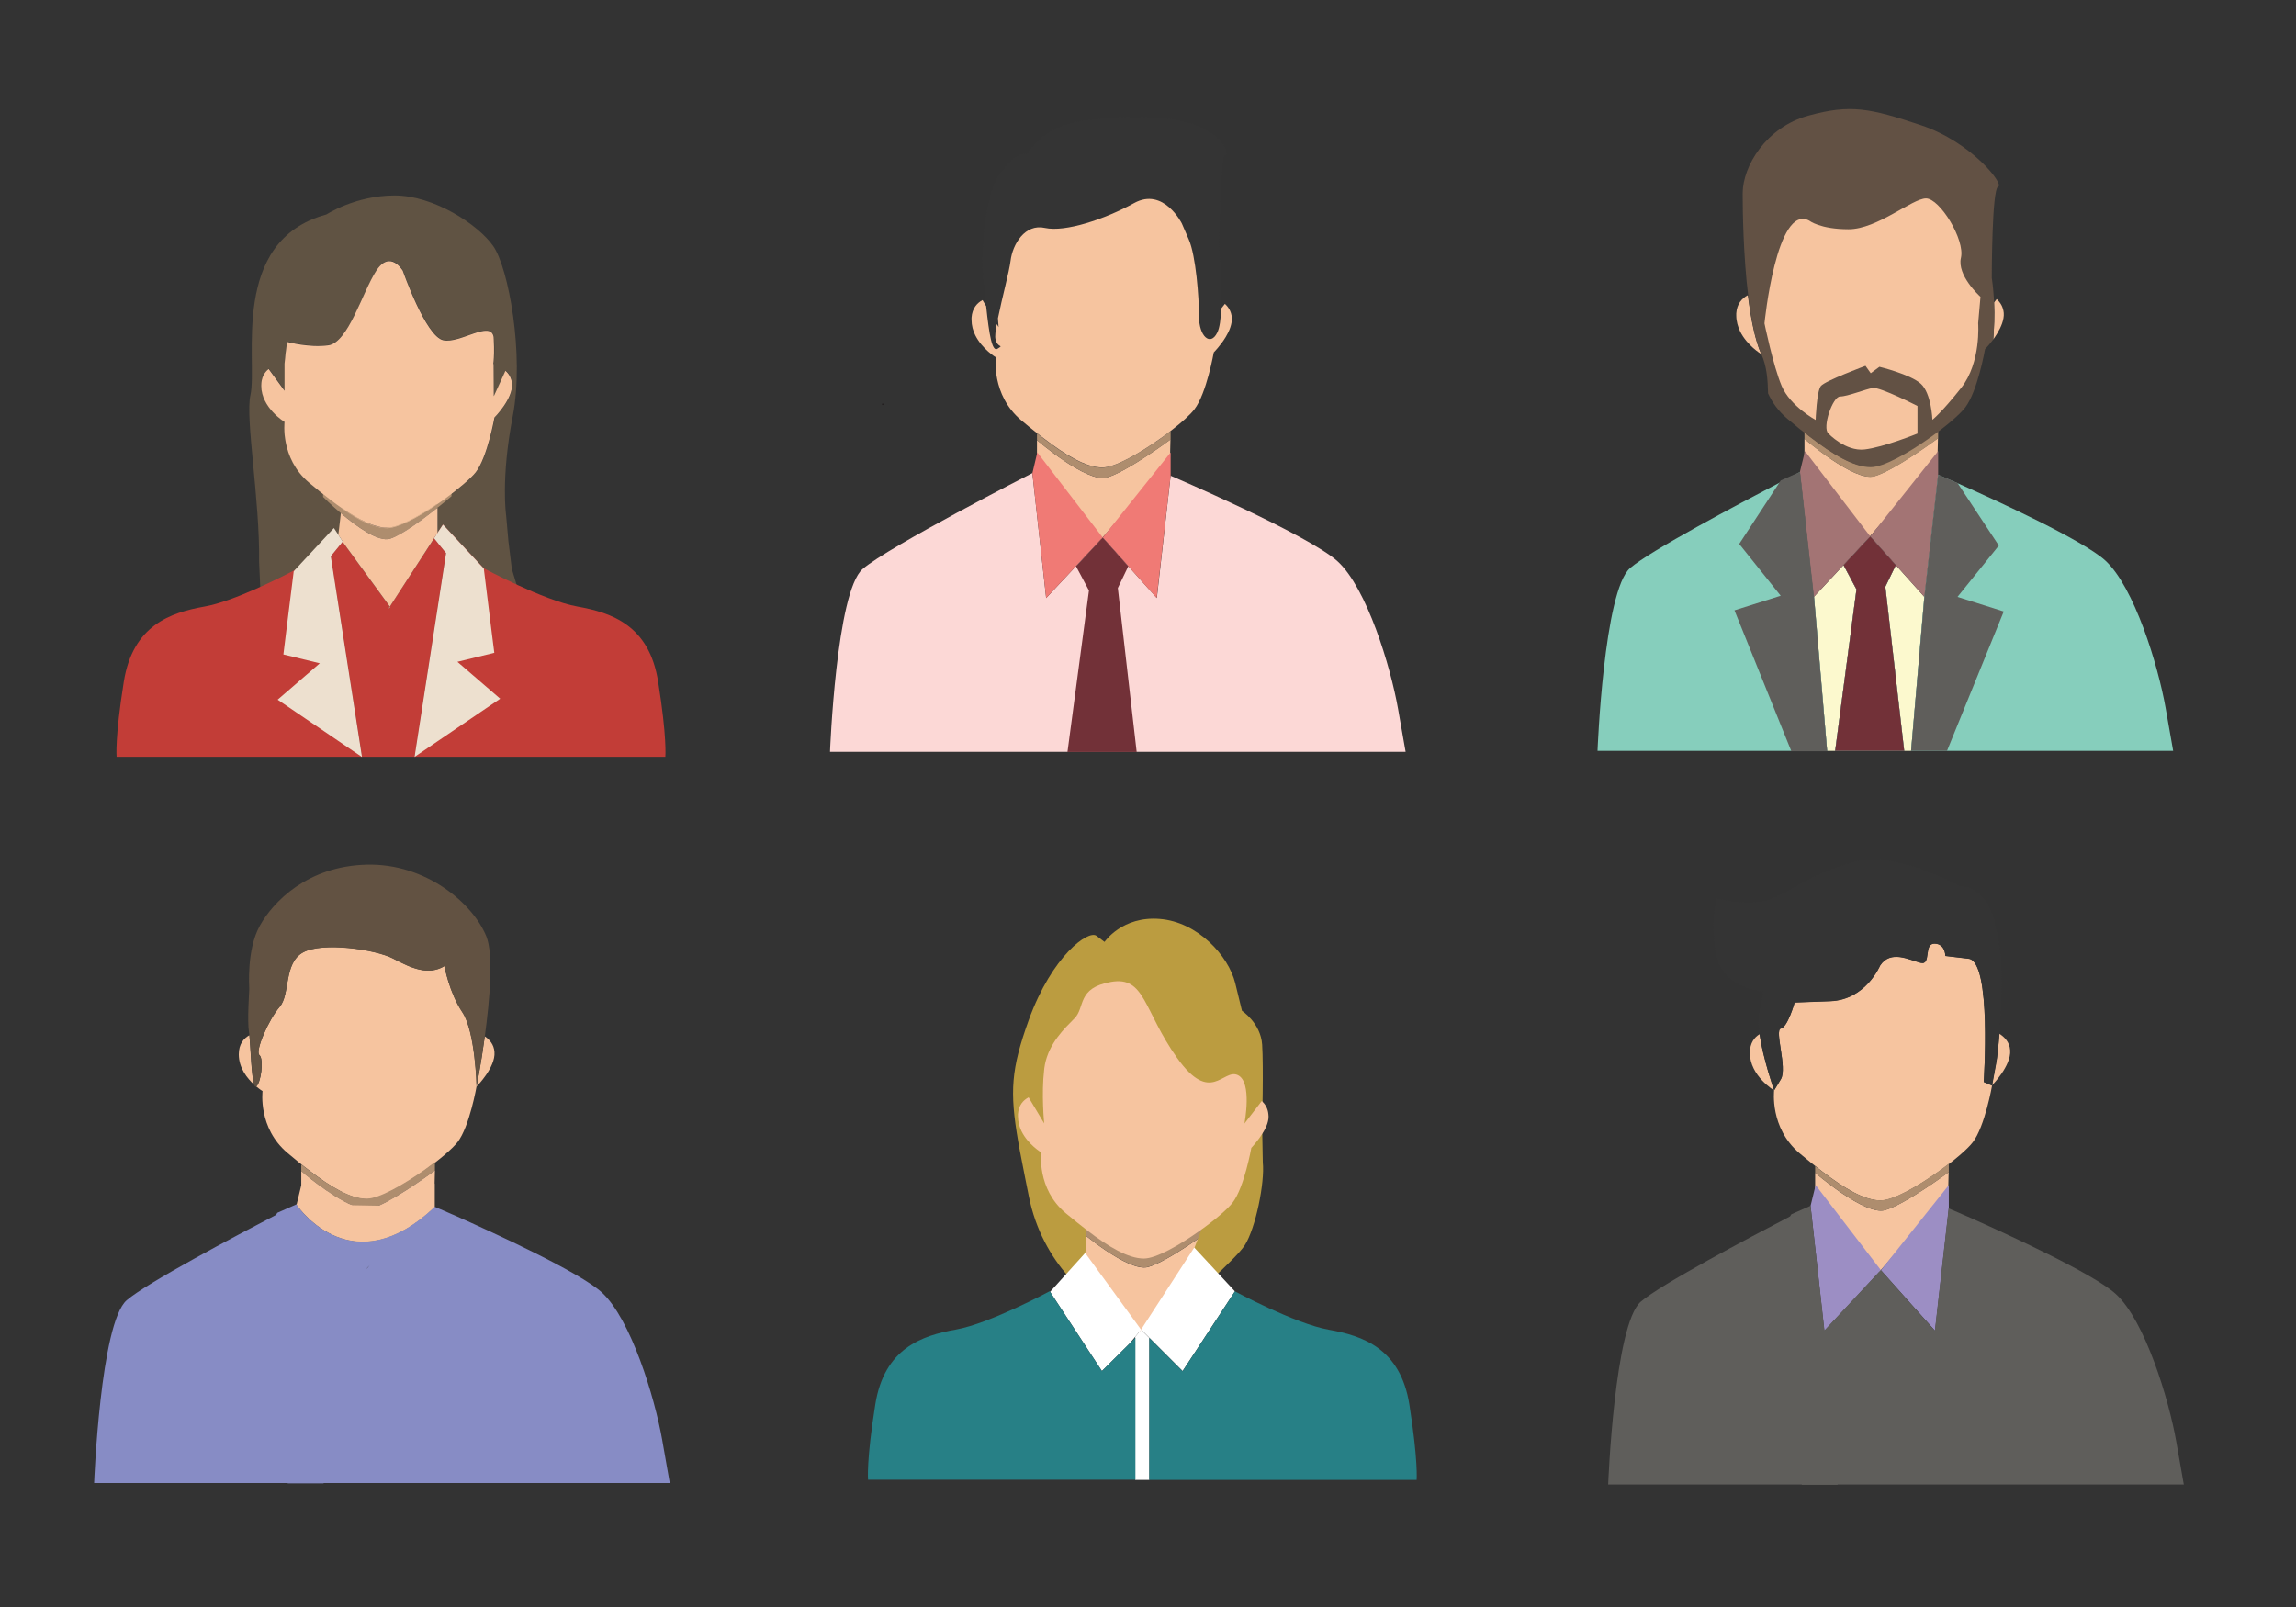 <?xml version="1.0" encoding="utf-8"?>
<!-- Generator: Adobe Illustrator 18.0.0, SVG Export Plug-In . SVG Version: 6.00 Build 0)  -->
<!DOCTYPE svg PUBLIC "-//W3C//DTD SVG 1.1//EN" "http://www.w3.org/Graphics/SVG/1.1/DTD/svg11.dtd">
<svg version="1.1" id="Layer_1" xmlns="http://www.w3.org/2000/svg" xmlns:xlink="http://www.w3.org/1999/xlink" x="0px" y="0px"
	 viewBox="0 0 1400 980" enable-background="new 0 0 1400 980" xml:space="preserve">
<rect x="0" y="0" width="1400" height="980" fill="#333333" stroke="none"/>
<g>
	<path fill="none" stroke="#231F20" stroke-miterlimit="10" d="M538.4,246.1C538.4,246.1,538.4,246.1,538.4,246.1
		c0,0.2-0.1,0.4-0.1,0.6c0,0.1,0,0.2,0,0.3v0"/>
	<path fill="#F6C49F" d="M632.3,268.4v10.9l39.2,49.4c41.9-48.4,41.9-48.4,41.9-48.4l0.3-12.3c0,0-26.6,19.8-38.9,23.2
		C662.6,294.6,632.3,268.4,632.3,268.4z"/>
	<path fill="none" d="M609,199.7c0,0-0.2-2.1-0.4-5.4c-0.3,1.2-0.5,2.4-0.7,3.6L609,199.7z"/>
	<path fill="#343434" d="M608.3,212.9c4.4-2.8,0,0-1.2-6c-0.3-1.6,0.1-4.9,0.8-9.1c0.2-1.1,0.4-2.3,0.7-3.6
		c2.5-12,6.9-28.5,7.7-35.1c1.2-9.9,8.7-22.8,21-20c12.3,2.8,36.5-5.3,54.4-15.2c17.9-9.9,29,12.4,29,12.4s0,0,4.3,9.9
		c4.3,9.9,6.2,35.2,6.2,47c0,11.8,6.8,18.5,11.1,9.8c1.5-2.9,2.1-8.4,2.4-14.7c0.5-12.5-0.7-28.1-1.1-33.5c-0.6-8,1.2-59.9,3.1-59.9
		c1.9,0,3.1-8-13-16.7c-16.1-8.6-51.9-8-75.4-4.3c-23.5,3.7-32.1,20.4-32.1,20.4s-4.3-4.3-16.1,11.1c-11.7,15.4-11.1,58.1-11.1,58.1
		c0.8,8.8,1.6,16.7,2.3,23.4C603.3,204.8,605.1,214.9,608.3,212.9z"/>
	<path fill="#AE8D6E" d="M672.1,285.2c-10,0-22.4-7.5-35.8-17.8c-1.3-1-2.7-2.1-4-3.1v4.1c0,0,30.3,26.2,42.6,22.8
		c12.3-3.4,38.9-23.2,38.9-23.2v-5.1c-2,1.5-4.1,3.1-6.2,4.6C694.7,276.6,679.8,285.2,672.1,285.2z"/>
	<path fill="#F6C49F" d="M751.1,193.6c-0.3-3.7-2.1-6.4-4.2-8.3l-2.3,2.9c-0.2,6.3-0.9,11.8-2.4,14.7c-4.3,8.6-11.1,1.9-11.1-9.8
		c0-11.8-1.9-37.1-6.2-47c-4.3-9.9-4.3-9.9-4.3-9.9s-11.1-22.2-29-12.4c-17.9,9.9-42.1,17.9-54.4,15.2c-12.3-2.8-19.8,10.1-21,20
		c-0.8,6.6-5.3,23.1-7.7,35.1c0.2,3.3,0.4,5.4,0.4,5.4l-1.1-1.9c-0.8,4.2-1.2,7.6-0.8,9.1c1.2,6,5.6,3.2,1.2,6c-3.2,2-5-8-6.9-26
		l-2.2-3.7c-3.2,1.7-6.3,4.9-6.7,10.7c0,0,0,0,0,0c0,0.4,0,0.8,0,1.3c0,3.5,0.9,6.7,2.3,9.5c0,0,0,0,0,0
		c4.2,8.4,12.5,13.4,12.5,13.4s-2.9,22.9,15.5,38.4c3.2,2.7,6.5,5.4,9.7,7.9c1.3,1.1,2.7,2.1,4,3.1c13.4,10.3,25.8,17.8,35.8,17.8
		c7.7,0,22.6-8.6,35.4-17.7c2.2-1.5,4.3-3.1,6.2-4.6c6.7-5.1,12.1-10,14.5-13.2c7.4-9.6,11.8-34.7,11.8-34.7s4.1-4.1,7.3-9.4v0
		C749.6,201.9,751.4,197.5,751.1,193.6z"/>
	<g>
		<path fill="#FCD8D6" d="M852.5,432.4c-4.6-26.2-19.2-73.9-36.8-90c-17.6-16.2-101.9-52.3-101.9-52.3l-8.4,74.6l-33-36.9
			l-34.5,36.9l-8.4-76.2c0,0-87.4,44.6-103.5,58.5c-16.1,13.8-19.9,111.5-19.9,111.5h351C857.1,458.6,857.1,458.6,852.5,432.4z"/>
		<polygon fill="#F07A75" points="713.8,275.9 713.8,290.1 705.3,364.7 672.4,327.8 		"/>
		<polygon fill="#F07A75" points="632.5,275.9 629.5,288.6 637.9,364.7 672.4,327.8 		"/>
		<polygon fill="#723138" points="656.1,345.3 664,360.1 650.9,458.6 693.1,458.6 681.6,358.6 688,345.3 672.4,327.8 		"/>
	</g>
</g>
<g>
	<path fill="#605343" d="M323.3,384c0,0-8.2,0.5-21,1.3h0c-0.8,0-1.6,0.1-2.4,0.1c-1.3,0.1-2.6,0.2-4,0.2l-2-25.7
		c0,0-12.7-39.9-25.8-27.7c-0.4,0.3-0.8,0.7-1.1,1.2v-25.7l-0.6,0c1.3-0.9,2.6-1.8,3.9-2.7c1.8-1.3,3.5-2.6,5.2-3.8
		c6.8-5.2,12.3-10.2,14.8-13.3c7.1-9.3,11.4-33.4,11.4-33.4s11.4-11.4,10.7-20.6c-0.3-3.5-1.9-6.1-4-7.9l-7.1,15.4
		c0,0-0.2-9.2-0.1-19.6c-0.1,0-0.2-0.1-0.2-0.1s0.1-0.6,0.2-1.7c0.2-2.4,0.4-7,0.1-12.6v-0.3c-0.1-0.6-0.1-1.2-0.2-1.8
		c-1.8-10.5-20.5,4.2-30.7,2c-10.8-2.3-24.7-42.4-24.7-42.4s-7.7-13.1-16.2,0c-8.5,13.1-17,43.9-29.3,45.5c-12,1.5-24.5-2-25-2.1
		c0,0.2-0.1,0.4-0.1,0.5c-0.6,4-1.1,8.3-1.5,12.8v16.5l-9.7-13.3c-2.5,2-4.5,5.2-4.5,10.2c0,13.5,14.2,22.1,14.2,22.1
		s-2.8,22.1,15,37c2.9,2.5,5.8,4.8,8.7,7.1c1.5,1.2,3,2.4,4.5,3.5c2.4,1.9,4.9,3.7,7.3,5.3l-0.6,0l-0.3,2.6l-0.1,1.3l-1.4,11.9
		l-0.6,5.4c0,0-9.7,1.7-5.9,6c-2.2,0.7-4.9,1.5-8.1,2.2c-7,1.7,4.4,33-5,33c-1.4,0-5.8,0.5-10.7,1.3c-7.1,1.2-15.3,2.9-16.8,4.3
		c0-1.2-1.6-34.1-1.6-35.4c0.5-38-8.5-87.4-5.3-101.6c4.6-20.8-13.1-94.1,46.3-110.2c0,0,17.7-11.6,41.6-11.6
		c23.9,0,50.9,17.7,60.1,30.8c9.3,13.1,19.2,66.3,11.9,104.1c-7.3,37.8-4,60.1-4,60.1L310,330c0,0,0,0,0,0l2.1,17l9.2,30.5
		L323.3,384z"/>
	<path fill="#AE8D6E" d="M275.3,296.9v5.7c0,0-3.5,3-8.5,7c-8.5,6.8-21.4,16.5-28.9,18.9c-7.1,2.3-20.5-7.5-30.1-15.6
		c-6.3-5.3-10.8-9.9-10.8-9.9v-4.5c1.3,1.2,2.6,2.4,3.8,3.5c12.9,11.5,24.8,19.8,34.4,19.8c7.4,0,21.7-9.6,34-19.7
		C271.3,300.4,273.4,298.6,275.3,296.9z"/>
	<path fill="#F6C49F" d="M235.9,321.9c-7.7,0-16.9-4.6-27-11.6l-0.2,0c10.1,7.1,19.5,11.8,27.3,11.8c6.6,0,18.9-6.6,30.2-14.3
		l-0.4,0C254.5,315.4,242.4,321.9,235.9,321.9z"/>
	<path fill="#F6C49F" d="M290.1,288c7.1-9.2,11.4-33.4,11.4-33.4s11.4-11.4,10.7-20.6c-0.3-3.5-1.9-6.1-4-7.9l-7.1,15.5
		c0,0-0.1-9.2-0.1-19.6c-0.1,0-0.2-0.1-0.2-0.1s0.1-0.6,0.2-1.7c0.2-2.4,0.4-7,0.1-12.6v-0.3c0-0.6-0.1-1.2-0.1-1.8
		c-1.8-10.5-20.5,4.2-30.7,2c-10.8-2.3-24.7-42.4-24.7-42.4s-7.7-13.1-16.2,0c-8.5,13.1-17,43.9-29.3,45.5c-12,1.5-24.5-2-25-2.1
		c0,0.2-0.1,0.4-0.1,0.5c-0.6,4-1.1,8.3-1.5,12.8v16.5l-9.7-13.3c-2.5,2-4.5,5.2-4.5,10.2c0,13.5,14.2,22.1,14.2,22.1
		s-2.8,22.1,14.9,37c4.4,3.7,8.8,7.3,13.2,10.6c2.5,1.9,4.9,3.7,7.3,5.3l0.2,0c10,6.9,19.2,11.6,27,11.6c6.5,0,18.6-6.5,29.8-14.1
		l0.4,0c1.3-0.9,2.6-1.8,3.9-2.7C279.1,298.6,287,291.9,290.1,288z"/>
	<path fill="#C23D37" d="M405.7,461.5h-153L272,337.3l-7.4-9l5.5-8.4l0,0l24.8,26.6c0,0,36.5,19.7,57.2,23.4
		c20.8,3.7,43.8,11.4,49.2,45.8C406.8,450,405.7,461.5,405.7,461.5z"/>
	<polygon fill="#C23D37" points="272,337.3 252.8,461.5 233.4,461.5 233.4,461.5 220.7,461.5 201.7,339.2 208.9,330.4 237.7,369.9 
		236.7,371.3 238,370.1 237.7,369.8 264.7,328.3 266.8,330.9 267.9,332.3 	"/>
	<path fill="#C23D37" d="M220.7,461.5H71.1c0,0-1.1-11.4,4.4-45.8c5.5-34.4,28.4-42.1,49.2-45.8c17.7-3.1,46.9-18,55.1-22.3
		c1.4-0.7,2.2-1.2,2.2-1.2l0.2,0.4l21.5-23.7l5.3,7.3l-7.2,8.8L220.7,461.5z"/>
	<polygon fill="#EDE0CF" points="305,426.1 252.9,461.5 252.8,461.6 252.8,461.5 272,337.3 267.9,332.3 266.8,330.9 264.7,328.3 
		264.6,328.3 266.8,324.9 270.1,319.9 270.1,319.9 295,346.7 299.8,385.5 301.4,398.1 278.9,403.6 	"/>
	<path fill="#F6C49F" d="M266.8,324.9l-2.2,3.4l0,0.1l-26.9,41.5l0.3,0.3l-1.3,1.1l1-1.4l-28.8-39.5l0.1-0.1l-2.7-4.2l1.4-11.9
		l0.1-1.3c9.5,8.1,23,17.9,30.1,15.6c7.4-2.4,20.3-12.1,28.9-18.9V324.9z"/>
	<polygon fill="#EDE0CF" points="220.7,461.6 220.5,461.5 169.3,426.7 195,404.5 172.8,399.1 175.9,374 179.1,348.4 179.8,347.6 
		203.6,322 206.3,326.1 209,330.3 208.9,330.4 201.7,339.2 220.7,461.5 	"/>
</g>
<g>
	<path fill="#F6C49F" d="M657.5,749.8v10.9l38.3,52c41.9-48.4,42.8-50.9,42.8-50.9l0.3-12.3c0,0-26.6,19.8-38.9,23.2
		C687.8,776,657.5,749.8,657.5,749.8z"/>
	<path fill="#AE8D6E" d="M697.3,766.6c-10,0-22.4-7.5-35.8-17.8c-1.3-1-2.7-2.1-4-3.1v4.1c0,0,30.3,26.2,42.6,22.8
		c12.3-3.4,38.9-23.2,38.9-23.2v-5.1c-2,1.5-4.1,3.1-6.2,4.6C720,758,705,766.6,697.3,766.6z"/>
	<g>
		<g>
			<path fill="#BB9C40" d="M662,762.2v-12.7h70.7c0,0-5.7,14.6-7.6,20.4c-0.6,1.9,4.9,6.1,13.1,10.9c9.4-8.7,18.1-17.2,20.8-21.4
				c6.6-10.3,12.3-38.3,11-50.5v0l-0.4-22.2c0,0,0.9-36.6,0-49.7c-0.9-13.1-12.3-20.6-12.3-20.6s0,0-4.1-16.8
				c-4.1-16.8-23-37.4-46-39.2c-23-1.9-33.7,14-33.7,14s0,0-4.9-3.7c-4.9-3.8-27.1,12.1-41.3,51.3c-10.8,30-11.7,43.6-6.5,73.9
				c0,0,0,0,0,0c0.6,3.7,1.4,7.6,2.2,11.8c0,0,0,0,0,0c1.2,6.4,2.7,13.6,4.3,21.7c4.2,21,13.6,36.9,23.8,48.7
				c5.5-2.2,9.1-3.8,9.1-3.8L662,762.2z"/>
		</g>
		<path fill="#F6C49F" d="M770,690.9L770,690.9c-3.1,5.1-7,9.1-7,9.1s-4.3,24.2-11.4,33.4c-3,3.9-10.9,10.7-20,17.1
			c-12.3,8.8-26.7,17-34.1,17c-9.6,0-21.6-7.2-34.5-17.1c-4.3-3.3-8.7-6.9-13.2-10.6c-17.8-14.9-14.9-37-14.9-37s-8-4.8-12-12.9
			c0,0,0,0,0,0c-1.3-2.7-2.2-5.8-2.2-9.2c0-0.4,0-0.8,0-1.2c0,0,0,0,0,0c0.4-5.6,3.3-8.6,6.5-10.3l9.5,15.9c0,0-1.8-17.9,0-32.9v0
			c0-0.3,0.1-0.6,0.1-0.9c0.1-0.6,0.2-1.2,0.3-1.8c0,0,0,0,0-0.1c2.6-13.4,12-22.2,18.1-28.4c6.6-6.6,1.3-18.5,22.2-22.2
			c20.9-3.7,19.7,17.3,40.3,46.3c20.6,29,28,6.4,37,10.5c9.1,4.1,4.1,29.6,4.1,29.6l10.6-13.8c2,1.9,3.7,4.5,4,8
			C774,683.2,772.2,687.4,770,690.9z"/>
	</g>
	<g>
		<polygon fill="#FFFFFF" points="728.2,760.8 753,787.5 721.1,836.1 695.8,810.8 		"/>
		<polygon fill="#FFFFFF" points="692.2,815.2 692.2,902.5 700.8,902.5 700.8,815.9 695.8,810.9 		"/>
		<path fill="#278086" d="M753,787.5c0,0,36.5,19.7,57.2,23.4c20.8,3.7,43.8,11.4,49.2,45.8s4.4,45.8,4.4,45.8h-163v-86.6l20.3,20.3
			L753,787.5z"/>
		<g>
			<polygon fill="#FFFFFF" points="688.8,819.3 695.8,810.9 661.7,764.1 640.3,787.8 671.9,836.1 			"/>
			<path fill="#278086" d="M671.9,836.1l-31.6-48.3l-0.2-0.4c0,0-36.5,19.7-57.2,23.4c-20.8,3.7-43.8,11.4-49.2,45.8
				c-5.5,34.3-4.4,45.8-4.4,45.8h163v-86.6l-3.4,3.4L671.9,836.1z"/>
		</g>
	</g>
</g>
<g>
	<path fill="#F6C49F" d="M1100.3,267.6v10.9l39.2,49.4c41.9-48.4,41.9-48.4,41.9-48.4l0.3-12.3c0,0-26.6,19.8-38.9,23.2
		C1130.6,293.9,1100.3,267.6,1100.3,267.6z"/>
	<path fill="#AE8D6E" d="M1140.1,284.5c-10,0-22.4-7.5-35.8-17.8c-1.3-1-2.7-2.1-4-3.1v4.1c0,0,30.3,26.2,42.6,22.8
		c12.3-3.4,38.9-23.2,38.9-23.2v-5.1c-2,1.5-4.1,3.1-6.2,4.6C1162.8,275.9,1147.8,284.5,1140.1,284.5z"/>
	<polygon fill="#FCF9CE" points="1173.4,364 1165.3,457.9 1161.1,457.9 1149.6,357.8 1156,344.6 	"/>
	<polygon fill="#FCF9CE" points="1132,359.4 1119,457.9 1114.1,457.9 1106.1,363.9 1124.1,344.6 	"/>
	<path fill="#86CEBC" d="M1106.1,363.9l8,94H974.1c0,0,3.8-97.7,19.9-111.5c12.3-10.6,66.2-39.1,91-52c6.1-3.2,10.5-5.4,11.9-6.2
		l0,0c0.4-0.2,0.5-0.3,0.5-0.3v0l8.4,76.1L1106.1,363.9z"/>
	<polygon fill="#86CEBC" points="1119,457.9 1132,359.4 1124.1,344.6 1140.4,327.1 1156,344.6 1149.6,357.8 1161.1,457.9 	"/>
	<path fill="#86CEBC" d="M1325.1,457.9h-159.8l8-93.8l8.4-74.6l1.8,0.8c1.8,0.8,4.8,2.1,8.8,3.8l1.2,0.5
		c23.8,10.6,76.6,34.8,90.2,47.2c17.6,16.1,32.2,63.8,36.8,90C1325.1,457.9,1325.1,457.9,1325.1,457.9z"/>
	<polygon fill="#A37474" points="1181.8,275.1 1181.8,289.4 1173.4,364 1156,344.6 1140.4,327.1 	"/>
	<polygon fill="#A37474" points="1140.4,327.1 1124.1,344.6 1106.1,363.9 1105.9,364 1097.5,287.9 1097.5,287.8 1100.6,275.1 	"/>
	<polygon fill="#723138" points="1119,457.9 1132,359.4 1124.1,344.6 1140.4,327.1 1156,344.6 1149.6,357.8 1161.1,457.9 	"/>
	<g>
		<path fill="#F6C49F" d="M1073.9,215.9c-0.5-0.3-8.6-5.3-12.8-13.7c0,0,0,0,0,0c-1.4-2.9-2.4-6.2-2.4-9.8c0-0.5,0-0.9,0-1.3
			c0,0,0,0,0,0c0.4-6,3.6-9.2,6.9-11l0.2,0.3C1067.6,194.4,1070.1,207.4,1073.9,215.9z"/>
		<path fill="#F6C49F" d="M1217.9,203.2L1217.9,203.2c-0.8,1.4-1.7,2.6-2.5,3.8c0.5-7,0.9-14.3,0.5-22.5l1.6-2.1
			c2.2,2,4,4.8,4.3,8.5C1222.1,194.9,1220.2,199.4,1217.9,203.2z"/>
		<path fill="none" d="M1073.9,215.9c3.4,7.5,3.9,15.9,4.1,23.9C1072.5,227.5,1073.9,215.9,1073.9,215.9z"/>
		<path fill="none" d="M1169.2,247.6v16.8c0,0-20.7,8.4-32.3,9.7c-11.6,1.3-22-9.7-22-9.7c-4-3.5,2.6-22.6,7.1-22.6
			c4.5,0,15.5-4.5,20-5.2C1146.6,236,1169.2,247.6,1169.2,247.6z"/>
		<path fill="none" d="M1206.1,197.1c0,0,1.9,24-10.4,39.5c-12.3,15.5-17.5,19.4-17.5,19.4s-0.6-16.2-7.1-22
			c-6.5-5.8-25.2-10.3-25.2-10.3l-5.3,3.9l-3.2-4.5c0,0-24.6,9.1-27.2,12.3c-2.6,3.2-3.2,20.7-3.2,20.7s-15.5-8.4-20.7-20.7
			c-5.2-12.3-10.5-38.2-10.5-38.2s7.3-73.6,27.4-62.6c0,0,6.5,5.2,23.9,5.2c17.5,0,38.8-18.8,47.2-18.8c8.4,0,23.9,25.2,21.3,36.2
			c-2.5,10.7,11.1,23.3,11.8,23.9c0,0,0,0,0,0l0,0.1C1207.7,189.2,1206.1,197.1,1206.1,197.1z"/>
		<path fill="none" d="M1207.6,181c-0.7-0.6-14.3-13.2-11.8-23.9c2.6-11-12.9-36.2-21.3-36.2c-8.4,0-29.7,18.8-47.2,18.8
			c-17.5,0-23.9-5.2-23.9-5.2c-20-11-27.4,62.6-27.4,62.6s-1.9-19.1,0-35.1v0c0-0.3,0.1-0.6,0.2-1c0.1-0.6,0.2-1.3,0.3-2
			c0,0,0,0,0-0.1c2.8-14.3,12.7-23.7,19.3-30.3c7-7,2.6-15.6,23.7-23.7c100.2-38.3,72.8,56.1,82.4,60.5
			C1206.2,167.6,1207.5,174.3,1207.6,181z"/>
		<path fill="#625144" d="M1171.2,76.3c-31-10.3-42.7-12.9-68.5-5.8c-25.9,7.1-40.1,30.9-40.1,47.5c0,10.5,0.4,38,3.4,62.5
			c1.7,14,4.2,27,8,35.5l0,0c3.4,7.5,3.9,15.9,4.1,23.9c2.4,5.3,6.1,10.7,11.8,15.5c4.7,4,9.4,7.8,14,11.3
			c13.7,10.5,26.5,18.2,36.8,18.2c7.9,0,23.2-8.8,36.3-18.1c9.7-6.9,18.1-14.1,21.3-18.3c7.6-9.9,12.1-35.6,12.1-35.6s2.4-2.4,5-5.9
			c0.5-7,0.9-14.3,0.5-22.5c-0.2-4.6-0.6-9.6-1.4-15.1c0,0,0-54.3,3.9-55.6C1222.2,112.5,1202.2,86.6,1171.2,76.3z"/>
		<path fill="#F6C49F" d="M1207.6,181L1207.6,181l0,0.2l-1.4,15.9c0,0,1.9,24-10.4,39.5c-12.3,15.5-17.5,19.4-17.5,19.4
			s-0.6-16.2-7.1-22c-6.5-5.8-25.2-10.3-25.2-10.3l-5.3,3.9l-3.2-4.5c0,0-24.6,9.1-27.2,12.3c-2.6,3.2-3.2,20.7-3.2,20.7
			s-15.5-8.4-20.7-20.7c-5.2-12.3-10.5-38.2-10.5-38.2s7.3-73.6,27.4-62.6c0,0,6.5,5.2,23.9,5.2c17.5,0,38.8-18.8,47.2-18.8
			c8.4,0,23.9,25.2,21.3,36.2C1193.2,167.8,1206.9,180.4,1207.6,181C1207.6,181,1207.6,181,1207.6,181z"/>
		<path fill="#F6C49F" d="M1169.2,247.6v16.8c0,0-20.7,8.4-32.3,9.7c-11.6,1.3-22-9.7-22-9.7c-4-3.5,2.6-22.6,7.1-22.6
			c4.5,0,15.5-4.5,20-5.2C1146.6,236,1169.2,247.6,1169.2,247.6z"/>
	</g>
	<polygon fill="#5F5E5B" points="1221.8,372.9 1187.2,457.9 1165.3,457.9 1173.4,364 1181.8,289.4 1183.6,290.2 1192.3,294 
		1193.6,294.5 1218.8,332.7 1193.6,364 	"/>
	<polygon fill="#5F5E5B" points="1114.1,458.1 1092.2,458.1 1092.2,457.9 1057.6,372.2 1085.8,363.3 1060.5,331.7 1085,294.3 
		1085.8,293 1096.9,288.1 1097,288.1 1097.5,287.9 1097.6,287.8 1106,363.3 1106.1,363.9 1114.1,457.9 	"/>
</g>
<g>
	<g>
		<path fill="#F6C49F" d="M1200.4,584.6c-14.2-1.7-14.2-1.7-14.2-1.7s0-7.5-6.7-7.5s-1.7,13.4-8.4,11.7c-6.7-1.7-18.3-8.2-24.7,1.7
			c0,0-8.7,20.9-30.4,21.7c-21.7,0.8-21.7,0.8-21.7,0.8s-4.2,15.1-8.4,15.9c-4.1,0.8,4.1,24.1,0,30.9c-4.1,6.8-4.1,6.8-4.1,6.8
			s-2.9,22.9,15.5,38.4c4.6,3.9,9.2,7.6,13.7,11c13.4,10.3,25.8,17.8,35.8,17.8c7.7,0,22.6-8.6,35.4-17.7
			c9.4-6.7,17.6-13.7,20.7-17.8c7.4-9.6,11.8-34.7,11.8-34.7l-5.1-2.2C1209.6,659.8,1214.6,586.3,1200.4,584.6z"/>
		<path fill="#F6C49F" d="M1219.1,630.4c-0.5,7.2-1.2,13.8-2.1,18.5c-2.4,13-2.4,13-2.4,13s11.8-11.8,11.1-21.4
			C1225.4,635.5,1222.1,632.3,1219.1,630.4z"/>
		<path fill="#F6C49F" d="M1067,642.1c0,14,14.8,22.9,14.8,22.9s-6.7-19.2-8.9-34.3C1069.8,632.6,1067,636,1067,642.1z"/>
		<path fill="#343434" d="M1209.6,547.8c-7.5-8.4-15-7.4-15-7.4s-19.2-11.7-44.3-15.9c-25.1-4.2-56,17.5-69.3,23.3
			c-13.4,5.8-34.3,0-34.3,0s-4.2,15.1,0,35.2c4.2,20,28.4,21.7,28.4,21.7s0,0-2.5,13.4c-0.6,3.3-0.4,7.7,0.3,12.6
			c2.2,15.1,8.9,34.3,8.9,34.3s0,0,4.1-6.8c4.1-6.8-4.1-30.1,0-30.9c4.1-0.8,8.4-15.9,8.4-15.9s0,0,21.7-0.8
			c21.7-0.8,30.4-21.7,30.4-21.7c6.5-9.9,18-3.3,24.7-1.7c6.7,1.7,1.7-11.7,8.4-11.7s6.7,7.5,6.7,7.5s0,0,14.2,1.7
			c14.2,1.7,9.2,75.2,9.2,75.2l5.1,2.2c0,0,0,0,2.4-13c0.9-4.7,1.5-11.4,2.1-18.5c0.9-12.5,1.3-26.8,1.3-36
			C1220.4,580,1217.1,556.2,1209.6,547.8z"/>
	</g>
	<path fill="#F6C49F" d="M1106.8,715.2v10.9l39.2,49.4c41.9-48.4,41.9-48.4,41.9-48.4l0.3-12.3c0,0-26.6,19.8-38.9,23.2
		C1137.1,741.4,1106.8,715.2,1106.8,715.2z"/>
	<path fill="#AE8D6E" d="M1146.6,732c-10,0-22.4-7.5-35.8-17.8c-1.3-1-2.7-2.1-4-3.1v4.1c0,0,30.3,26.2,42.6,22.8
		c12.3-3.4,38.9-23.2,38.9-23.2v-5.1c-2,1.5-4.1,3.1-6.2,4.6C1169.3,723.5,1154.3,732,1146.6,732z"/>
	<polygon fill="#9C8EC4" points="1188.3,722.7 1188.3,736.9 1179.9,811.5 1162.5,792.1 1146.9,774.6 	"/>
	<polygon fill="#9C8EC4" points="1146.9,774.6 1130.6,792.1 1112.6,811.4 1112.4,811.5 1104,735.4 1104,735.4 1107.1,722.7 	"/>
	<path fill="#5F5E5B" d="M1327,879.2c-4.6-26.2-19.2-73.9-36.8-90c-13.5-12.4-66.3-36.6-90.2-47.2l-1.2-0.5c-3.9-1.7-7-3.1-8.8-3.8
		l-1.8-0.8l-8.4,74.6l-17.4-19.5l-15.6-17.5l-16.3,17.5l-18,19.3l-0.1-0.6l-8.4-75.4l-0.1,0v0c0,0-0.2,0.1-0.5,0.3l0,0l-11.1,4.9
		l-0.8,1.3c-24.8,12.9-78.7,41.4-91,52c-16.1,13.8-19.9,111.5-19.9,111.5h118l0.1,0.2h21.8l0-0.2h4.9h42.2h4.2h21.8h138
		C1331.6,905.4,1331.6,905.4,1327,879.2z"/>
</g>
<g>
	<g>
		<path fill="#F6C49F" d="M271,589.1c-9.9,6-20.3,1.2-31.1-4.5s-43.3-10.4-55.2-3.8s-7.6,25.6-14.2,33.2
			c-6.6,7.6-15.2,27.1-12.3,29.4c2.8,2.4,1,17.1-2,19.1c2.2,1.9,3.9,2.9,3.9,2.9s-2.9,22.5,15.2,37.7c4.5,3.8,9,7.5,13.4,10.8
			c13.1,10.1,25.4,17.4,35.2,17.4c7.5,0,22.2-8.4,34.7-17.3c9.2-6.6,17.3-13.5,20.4-17.5c7.3-9.4,11.6-34.1,11.6-34.1
			s-0.7-33.4-8.7-45.3C273.9,605.3,271,589.1,271,589.1z"/>
		<path fill="#F6C49F" d="M145.6,643c0,8.3,5.2,14.7,9.4,18.5c-1.7-4.7-2.2-22.4-2.9-30.2C148.7,633.2,145.6,636.6,145.6,643z"/>
		<path fill="#F6C49F" d="M295.6,632c-2.3,17-5,30.6-5,30.6s11.6-11.6,10.9-21C301.2,636.9,298.4,633.9,295.6,632z"/>
		<path fill="#625242" d="M156.2,662.6C156.2,662.6,156.2,662.6,156.2,662.6c-0.4-0.3-0.8-0.7-1.2-1.1
			C155.4,662.5,155.7,662.9,156.2,662.6z"/>
		<path fill="#625242" d="M296.5,570.9c-8.2-20-36.7-44.5-72.9-43.6c-36.2,0.9-57.1,22.7-65.2,37.3s-6.4,37.1-6.4,38.6
			c0,1.4-1.3,19-0.2,26.1c0.1,0.6,0.2,1.3,0.3,2.1c0.8,7.8,1.3,25.5,2.9,30.2c0.4,0.4,0.8,0.7,1.2,1c2.9-2,4.8-16.7,2-19.1
			c-2.8-2.4,5.7-21.8,12.3-29.4c6.6-7.6,2.4-26.6,14.2-33.2s44.4-1.9,55.2,3.8s21.1,10.4,31.1,4.5c0,0,2.9,16.2,10.9,28.2
			c8,12,8.7,45.3,8.7,45.3s2.7-13.6,5-30.6C298.6,609.9,301.1,582.2,296.5,570.9z"/>
	</g>
	<path fill="#AE8D6E" d="M223.5,731c-10,0-22.4-7.5-35.8-17.8c-1.3-1-2.7-2.1-4-3.1v4.1c0,0,30.3,26.2,42.6,22.8
		c12.3-3.4,38.9-23.2,38.9-23.2v-5.1c-2,1.5-4.1,3.1-6.2,4.6C246.1,722.4,231.1,731,223.5,731z"/>
	<path fill="#F6C49F" d="M265.1,721.6v14.3c-49.5,47-82,1.8-84.2-1.3l8.4,75.2l0.1,0.6l-0.1,0.1l-8.4-76.1v0l2.8-11.6v-8.6
		c0,0,17.3,15,31.1,20.8c4.4,1.9,8.5,2.8,11.5,2c1.4-0.4,2.9-1,4.6-1.7c13.3-5.9,34.3-21.5,34.3-21.5l-0.2,8.2L265.1,721.6z"/>
	<path fill="#878CC5" d="M408.4,904.4c0,0,0,0-4.6-26.2c-4.6-26.2-19.2-73.9-36.8-90c-13.5-12.4-66.3-36.6-90.2-47.2l-1.2-0.5
		c-3.9-1.7-7-3.1-8.8-3.8l-1.8-0.8c-49.5,47-82,1.8-84.2-1.3l0-0.2v0l-0.1,0v0c0,0-0.2,0.1-0.5,0.3l0,0l-11.1,4.9l-0.8,1.3
		c-24.8,12.9-78.7,41.4-91,52c-16.1,13.8-19.9,111.5-19.9,111.5h118l0.1,0.2h21.8l0-0.2H408.4z M225.5,771.4l-1.7,2.2l-0.1-0.1
		C224.3,772.8,224.9,772.1,225.5,771.4z"/>
	<path fill="#F6C49F" d="M265.1,735.9c-49.5,47-82,1.8-84.2-1.3c-0.1-0.1-0.1-0.2-0.1-0.2h0.1l33.8,0.6l16.1,0.3L265.1,735.9z"/>
</g>
</svg>
